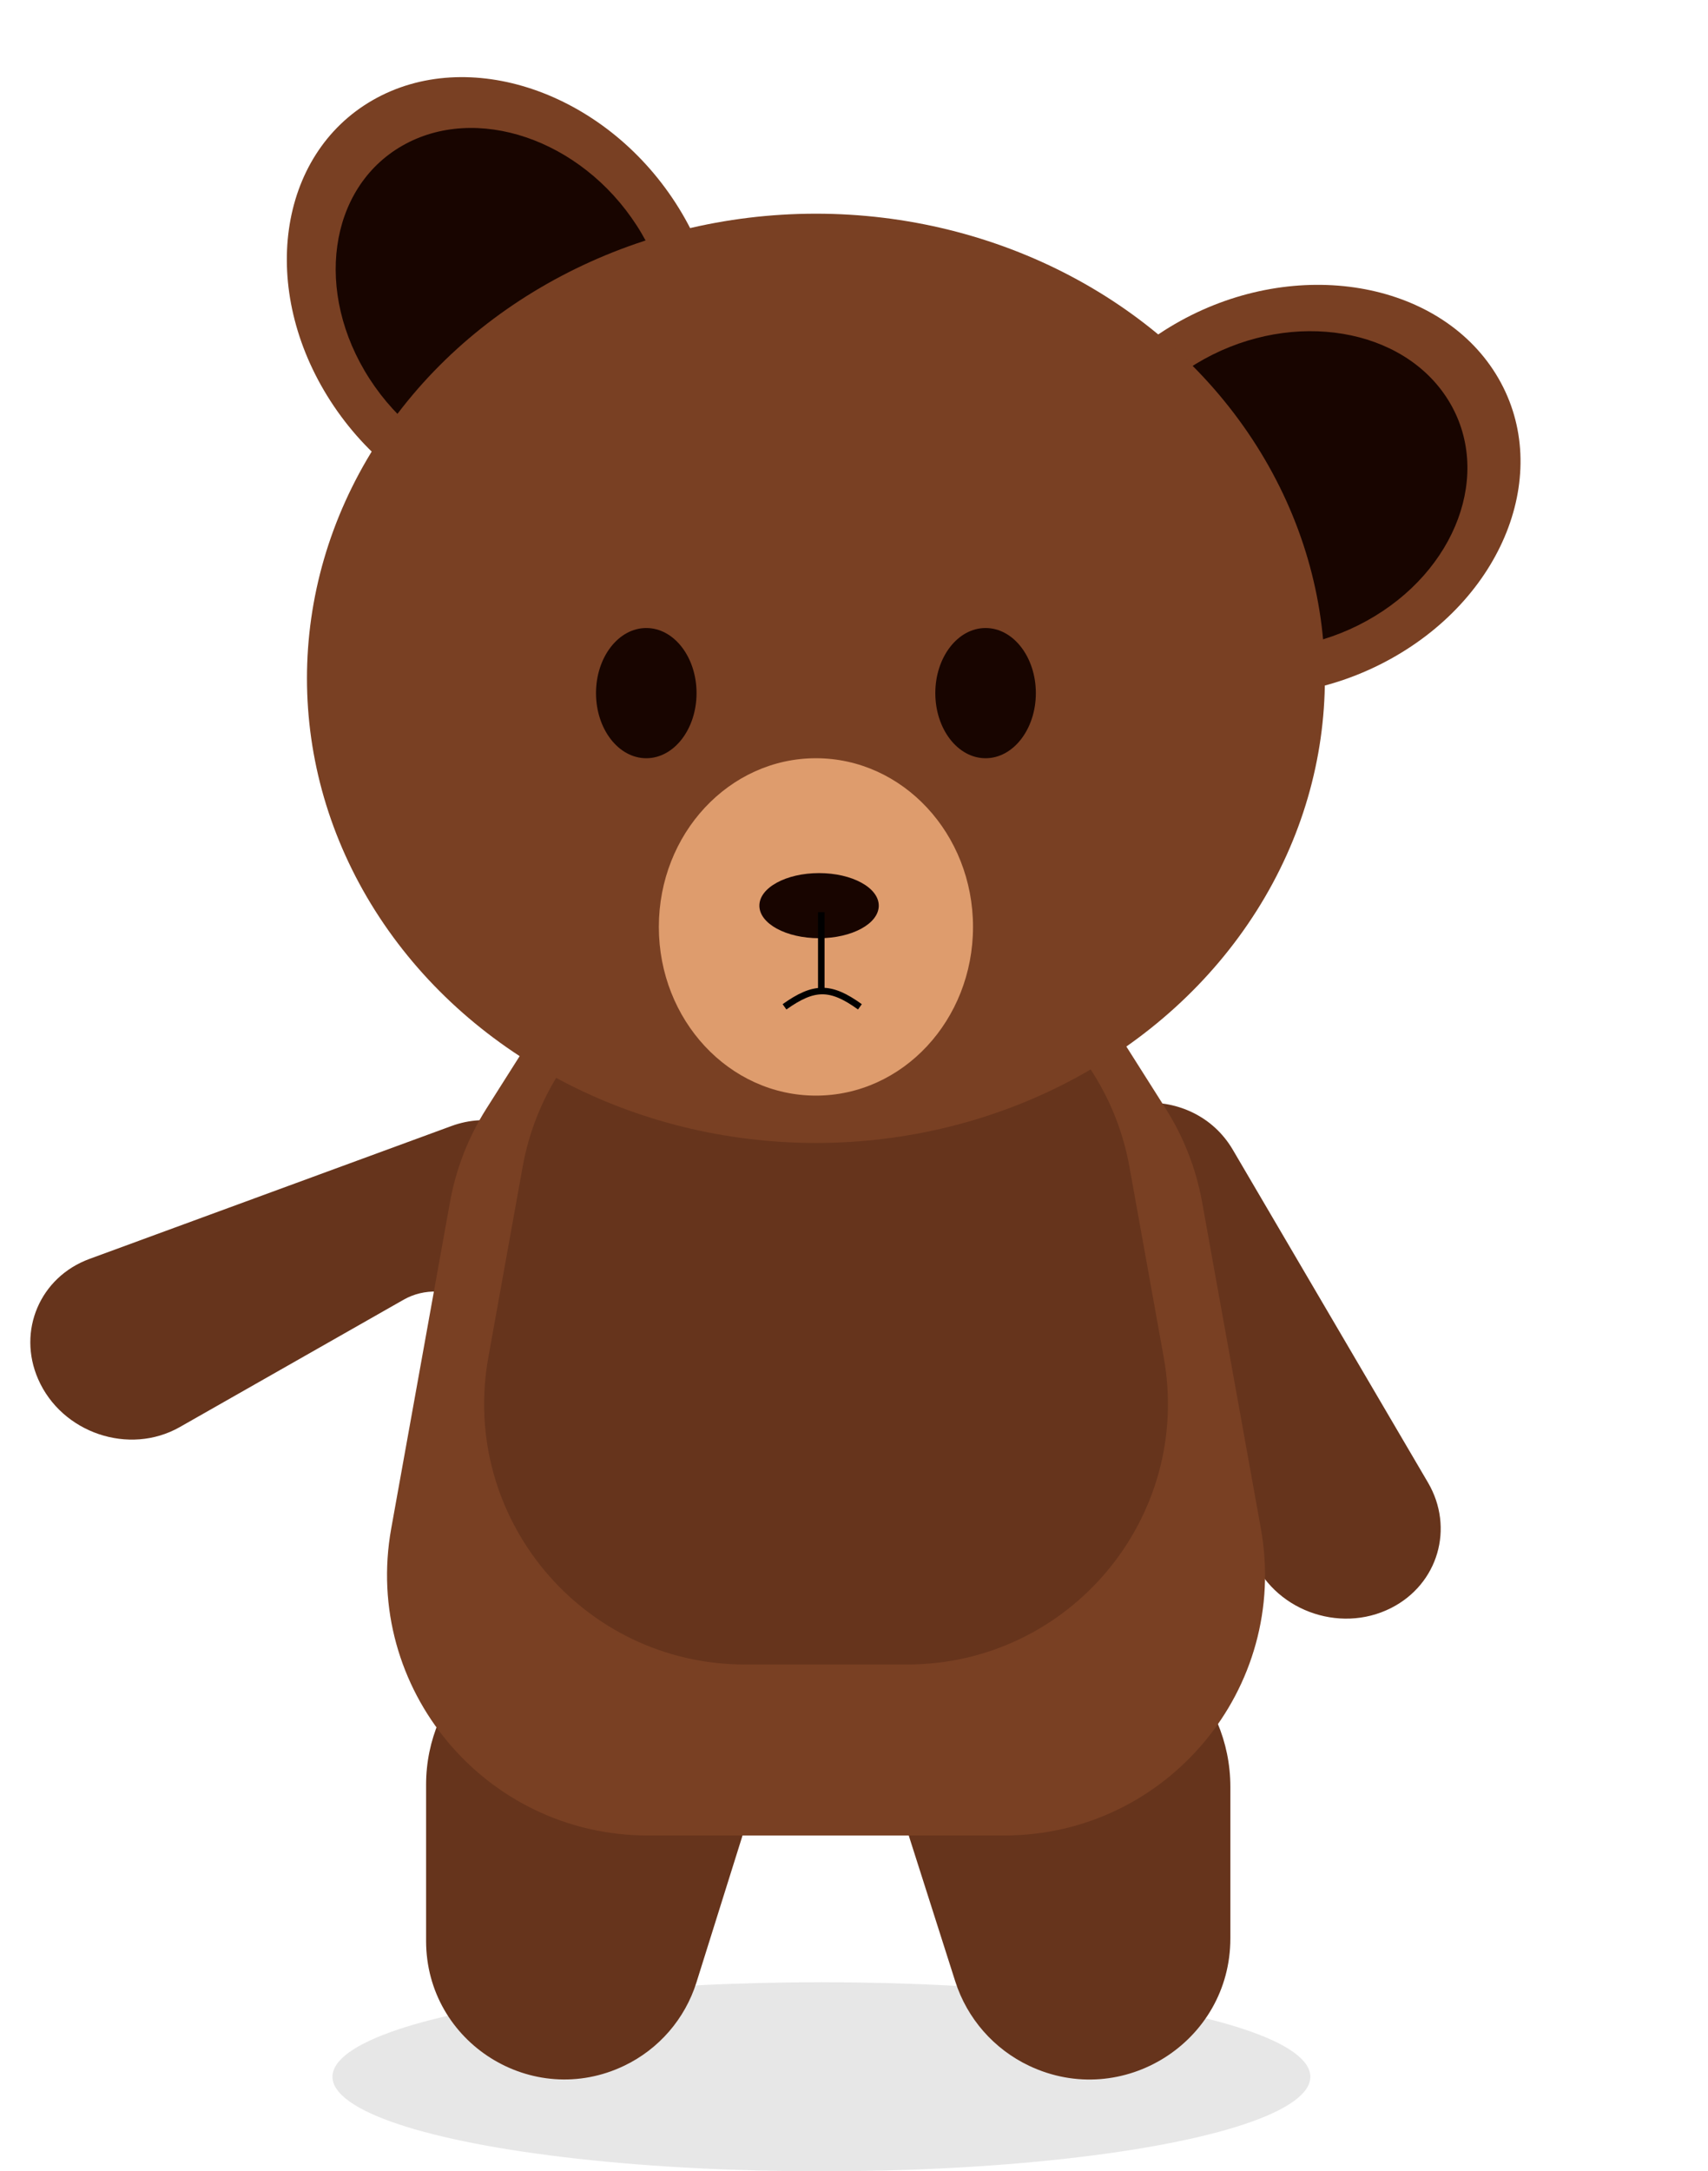 <svg width="262" height="333" viewBox="0 0 262 333" fill="none" xmlns="http://www.w3.org/2000/svg">
<ellipse opacity="0.1" cx="126" cy="318.5" rx="75" ry="14.5" fill="#0D0D0D"/>
<path d="M65.361 273.709C65.361 259.961 76.506 248.816 90.254 248.816C107.061 248.816 119.038 265.126 114.006 281.162L106.835 304.017C105.077 309.621 101.076 314.245 95.783 316.791C81.693 323.567 65.361 313.299 65.361 297.664V273.709Z" fill="#66341C"/>
<path d="M188.733 274.046C188.733 260.112 177.437 248.816 163.503 248.816C146.42 248.816 134.275 265.436 139.465 281.712L146.525 303.849C148.346 309.559 152.456 314.256 157.873 316.82C172.213 323.605 188.733 313.145 188.733 297.281V274.046Z" fill="#66341C"/>
<path d="M69.255 172.688C80.507 168.558 92.134 179.37 88.204 190.31L86.397 195.341C84.403 200.889 77.469 202.999 72.183 199.665C69.032 197.677 65.051 197.542 61.931 199.317L27.581 218.858C19.812 223.278 9.46 219.774 5.849 211.503C2.619 204.105 6.143 195.853 13.721 193.072L69.255 172.688Z" fill="#66341C"/>
<path d="M189.113 176.337C183.048 165.997 167.201 166.959 163.284 177.904L161.483 182.936C159.497 188.487 163.511 194.523 169.71 195.307C173.407 195.774 176.567 198.199 177.848 201.552L191.955 238.468C195.146 246.817 205.366 250.689 213.41 246.597C220.605 242.937 223.127 234.326 219.043 227.364L189.113 176.337Z" fill="#66341C"/>
<path fill-rule="evenodd" clip-rule="evenodd" d="M126.378 281.495H99.331C74.427 281.464 55.599 258.924 60.014 234.407L69.026 184.355C69.942 179.266 71.836 174.404 74.603 170.036L87.675 149.401C95.01 137.824 107.76 130.808 121.465 130.808H126.378H127.044H131.958C145.662 130.808 158.413 137.824 165.748 149.401L178.82 170.036C181.587 174.404 183.481 179.266 184.397 184.355L193.409 234.407C197.823 258.924 178.996 281.464 154.092 281.495H127.044H126.378Z" fill="#794023"/>
<path fill-rule="evenodd" clip-rule="evenodd" d="M126.978 255.272H126.444L114.274 255.272C89.346 255.272 70.49 232.718 74.907 208.184L80.179 178.904C81.096 173.815 82.99 168.953 85.757 164.585L93.075 153.032C100.335 141.574 112.9 134.583 126.444 134.441V134.439H126.558C126.609 134.439 126.66 134.439 126.711 134.44C126.763 134.439 126.814 134.439 126.865 134.439H126.978V134.441C140.523 134.583 153.088 141.574 160.348 153.032L167.666 164.585C170.433 168.953 172.327 173.815 173.244 178.904L178.515 208.184C182.933 232.718 164.077 255.272 139.148 255.272L126.978 255.272Z" fill="#66341C"/>
<ellipse rx="36.058" ry="31.205" transform="matrix(0.555 0.859 -0.848 0.487 77.178 46.337)" fill="#794023"/>
<ellipse rx="27.914" ry="24.157" transform="matrix(0.555 0.859 -0.848 0.487 77.178 46.338)" fill="#180500"/>
<ellipse rx="36.058" ry="31.205" transform="matrix(-0.895 0.494 0.516 0.831 197.169 75.147)" fill="#794023"/>
<ellipse rx="27.914" ry="24.157" transform="matrix(-0.895 0.494 0.516 0.831 197.169 75.147)" fill="#180500"/>
<ellipse cx="125.16" cy="104.03" rx="71.258" ry="78.072" transform="rotate(90 125.16 104.03)" fill="#794023"/>
<ellipse opacity="0.8" cx="125.16" cy="142.155" rx="25.871" ry="24.096" transform="rotate(90 125.16 142.155)" fill="#F7B380"/>
<ellipse cx="99.136" cy="106.299" rx="7.711" ry="9.985" fill="#180500"/>
<ellipse cx="151.184" cy="106.299" rx="7.711" ry="9.985" fill="#180500"/>
<g filter="url(#filter0_d_10_1580)">
<ellipse cx="125.642" cy="134.893" rx="4.993" ry="9.157" transform="rotate(90 125.642 134.893)" fill="#180500"/>
</g>
<line x1="125.981" y1="139.886" x2="125.981" y2="151.989" stroke="black"/>
<path d="M131.907 154.41C127.403 151.161 124.85 151.203 120.341 154.41" stroke="black"/>
<defs>
<filter id="filter0_d_10_1580" x="112.485" y="129.9" width="26.313" height="17.985" filterUnits="userSpaceOnUse" color-interpolation-filters="sRGB">
<feFlood flood-opacity="0" result="BackgroundImageFix"/>
<feColorMatrix in="SourceAlpha" type="matrix" values="0 0 0 0 0 0 0 0 0 0 0 0 0 0 0 0 0 0 127 0" result="hardAlpha"/>
<feOffset dy="4"/>
<feGaussianBlur stdDeviation="2"/>
<feComposite in2="hardAlpha" operator="out"/>
<feColorMatrix type="matrix" values="0 0 0 0 0 0 0 0 0 0 0 0 0 0 0 0 0 0 0.25 0"/>
<feBlend mode="normal" in2="BackgroundImageFix" result="effect1_dropShadow_10_1580"/>
<feBlend mode="normal" in="SourceGraphic" in2="effect1_dropShadow_10_1580" result="shape"/>
</filter>
</defs>
</svg>
